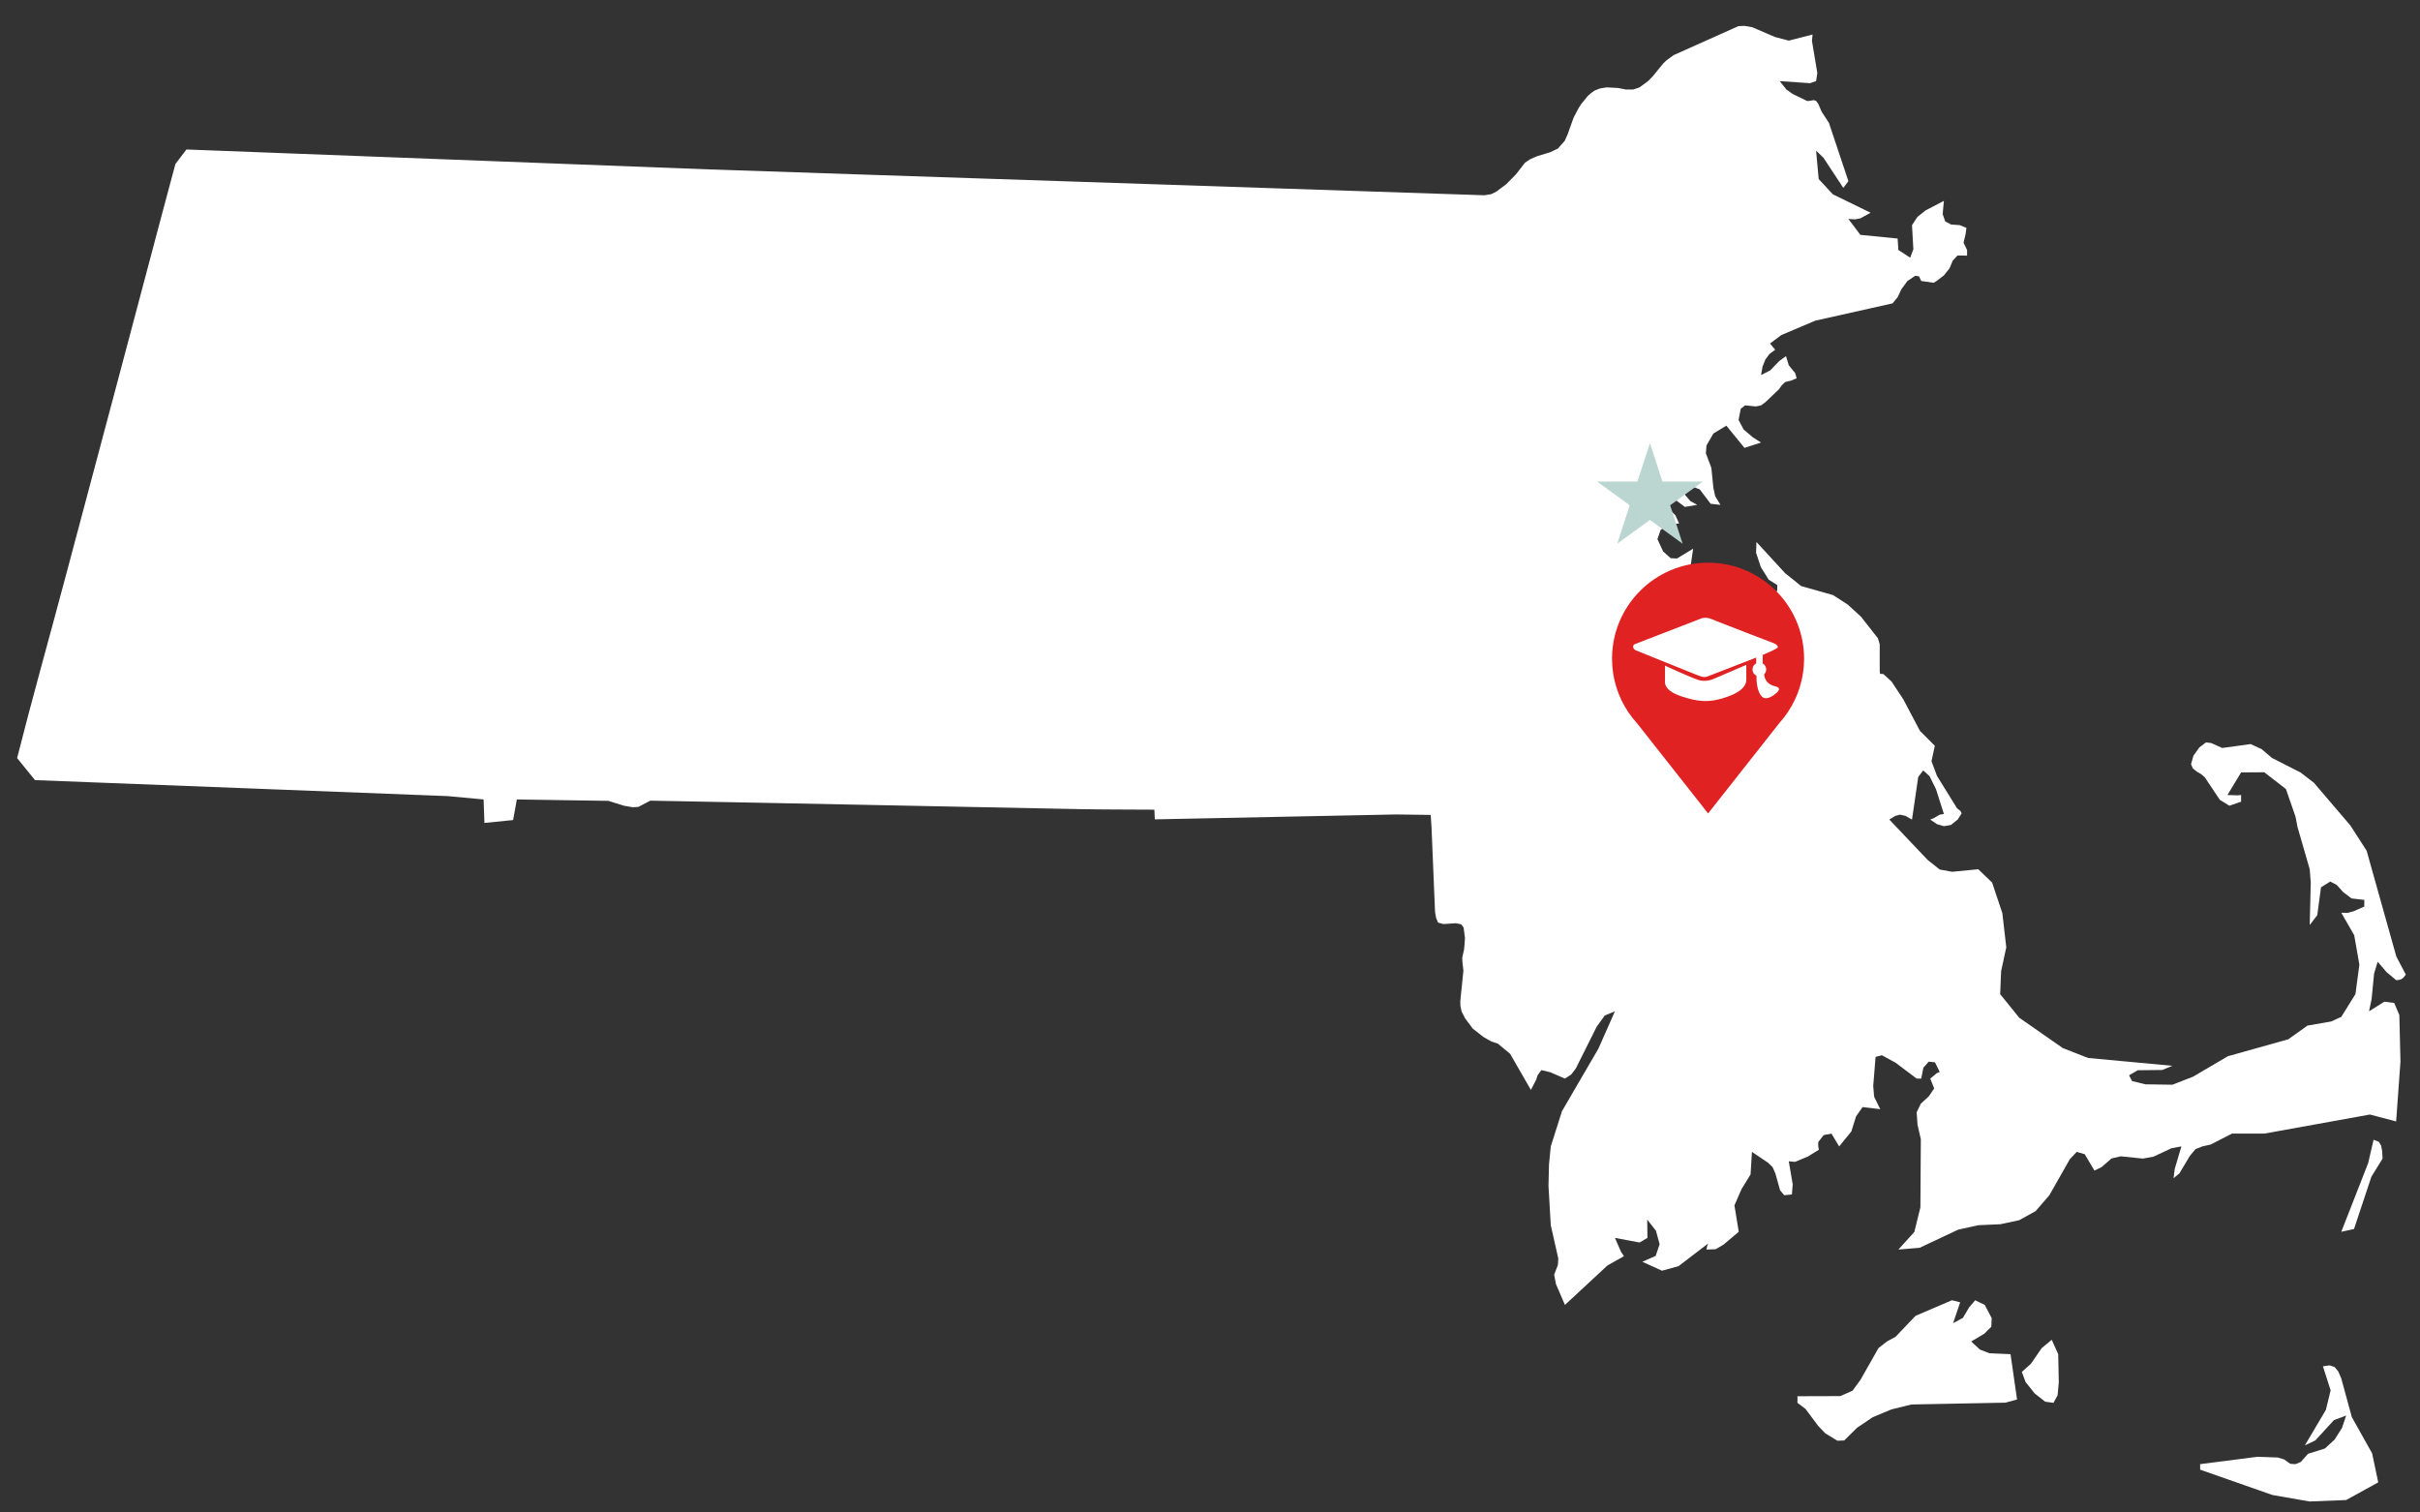 <?xml version="1.0" encoding="UTF-8" standalone="no"?>
<!DOCTYPE svg PUBLIC "-//W3C//DTD SVG 1.1//EN" "http://www.w3.org/Graphics/SVG/1.1/DTD/svg11.dtd">
<svg width="100%" height="100%" viewBox="0 0 1200 750" version="1.1" xmlns="http://www.w3.org/2000/svg" xmlns:xlink="http://www.w3.org/1999/xlink" xml:space="preserve" xmlns:serif="http://www.serif.com/" style="fill-rule:evenodd;clip-rule:evenodd;stroke-linejoin:round;stroke-miterlimit:1.414;">
    <rect x="0" y="0" width="1200" height="750" fill="#333333" stroke="none"/>
    <g transform="matrix(3.971,0,0,3.996,-828.72,-700.548)">
        <path d="M507.929,294.012L504.22,280.883L502.181,277.734L497.63,272.441L495.964,271.17L492.399,269.368L491.118,268.282L489.743,267.646L486.179,268.131L484.823,267.521L484.163,267.434L483.323,268.07L482.589,269.094L482.294,270.145L482.522,270.672L483.013,271.061L483.569,271.391L483.993,271.746L485.884,274.559L487.085,275.297L488.544,274.795L488.544,273.967L488.12,274.008L486.839,273.967L488.544,271.162L491.438,271.145L494.14,273.221L495.345,276.668L495.589,277.939L497.114,283.18L497.243,284.848L497.114,290.1L498.054,288.881L498.521,285.426L499.675,284.705L500.485,285.121L501.274,286L502.333,286.799L503.927,286.982L503.927,287.813L502.577,288.396L501.854,288.59L501.054,288.576L502.669,291.369L503.313,295.014L502.823,298.672L501.054,301.498L499.798,302.068L496.827,302.584L494.438,304.279L486.894,306.381L482.548,308.92L479.964,309.918L476.593,309.867L474.923,309.463L474.554,308.75L475.634,308.121L478.708,308.088L479.964,307.57L469.442,306.6L466.267,305.363L460.837,301.602L458.46,298.68L458.577,295.834L459.222,292.869L458.731,288.627L457.452,284.83L455.724,283.18L452.462,283.494L450.911,283.213L449.417,282.037L444.62,277.016L445.356,276.557L445.968,276.406L446.636,276.557L447.45,277.016L448.228,271.721L448.847,270.917L449.636,271.619L450.446,273.246L451.431,276.32L450.911,276.406L450.151,276.846L449.728,277.016L450.567,277.582L451.431,277.836L452.31,277.684L453.147,277.016L453.642,276.26L453.513,275.955L453.073,275.617L450.567,271.594L449.882,269.773L450.298,267.858L448.448,266.019L446.366,262.099L444.89,259.88L443.858,258.949L443.458,258.932L443.417,258.593L443.417,255.265L443.188,254.51L441.081,251.843L439.427,250.334L437.591,249.158L433.61,248.04L431.595,246.431L428.026,242.57L427.976,243.899L428.571,245.677L429.552,247.244L430.636,247.921L430.61,248.582L429.94,249.736L428.962,250.183L428.026,248.685L427.095,249.428L425.741,250.2L424.54,250.682L423.995,250.632L423.776,251.048L423.284,250.996L422.771,250.666L422.396,250.286L422.396,249.81L423.284,248.92L423.53,248.311L422.667,246.855L420.946,246.921L419.671,246.457L420.12,243.399L418.101,244.619L417.313,244.577L416.376,243.746L415.661,242.22L416.06,241.07L417.095,240.383L418.366,240.265L417.901,239.258L417.265,238.624L416.45,238.231L415.521,237.961L416.501,236.505L417.681,237.167L419.085,238.216L420.626,237.961L419.771,237.489L419.085,236.69L418.981,235.927L419.819,235.597L420.946,236.046L422.306,237.827L423.53,237.961L422.87,236.885L422.644,235.844L422.396,233.372L421.71,231.567L421.786,230.593L422.644,229.111L424.267,228.137L426.53,230.891L428.595,230.23L427.536,229.553L426.427,228.611L425.792,227.424L426.065,226.036L426.606,225.613L427.952,225.749L428.595,225.622L429.14,225.223L430.806,223.648L431.173,223.14L431.622,222.716L432.333,222.547L433.042,222.257L432.872,221.625L432.06,220.635L431.714,219.506L430.88,220.107L429.745,221.275L428.595,221.853L428.79,220.786L429.14,219.93L429.646,219.244L430.364,218.711L429.72,217.939L431.13,216.89L435.38,215.101L445.013,212.96L445.653,212.197L446.12,211.207L446.882,210.181L447.86,209.531L448.331,209.607C448.42,209.799 448.51,209.99 448.601,210.181L450.151,210.402L450.542,210.166L451.431,209.487L452.142,208.605L452.532,207.666L453.122,207.022L454.327,207.03L454.327,206.337L453.886,205.423L454.132,204.413L454.249,203.592L453.421,203.253L452.31,203.168L451.597,202.787L451.278,201.881L451.431,200.24L449.167,201.408L448.136,202.221L447.45,203.253L447.618,206.251L447.222,207.285L445.749,206.337L445.653,204.913L441.001,204.457L439.507,202.482L440.317,202.534L441.001,202.406L442.282,201.713L437.565,199.424L435.796,197.528L435.472,194.006L436.386,194.877L438.872,198.629L439.507,197.791L437.075,190.558L436.165,189.176L435.741,188.195L435.472,187.83L435.177,187.737L434.54,187.847L434.321,187.83L432.552,186.974L431.761,186.417L430.927,185.376L434.71,185.637L435.472,185.376L435.626,184.385L434.956,180.386L435.03,179.597L432.06,180.352L430.315,179.896L427.511,178.692L426.53,178.521L425.767,178.557L417.681,182.155L416.771,182.816L416.358,183.214L415.12,184.731L414.511,185.359L413.427,186.153L412.64,186.417L411.706,186.417L410.749,186.229L409.329,186.153L408.489,186.289L407.829,186.542L407.38,186.855L406.938,187.248L406.175,188.185L405.831,188.703L405.194,189.906L404.431,192.022L404.085,192.785L403.229,193.751L402.249,194.209L400.62,194.699L399.765,195.073L399.12,195.505L397.995,196.945L396.794,198.155L395.556,199.086L394.896,199.408L394.054,199.543C385.467,199.25 376.879,198.987 368.292,198.691C359.334,198.382 350.375,198.105 341.417,197.8C332.725,197.503 324.033,197.216 315.341,196.937C309.432,196.747 303.523,196.546 297.615,196.343L297.447,196.343C288.68,196.016 279.914,195.673 271.147,195.346C262.22,195.012 253.292,194.664 244.365,194.331C240.233,194.176 236.102,194.021 231.97,193.862L230.596,195.664C228.229,204.395 225.927,213.144 223.579,221.88C221.324,230.269 219.076,238.661 216.831,247.053C214.839,254.498 212.732,261.915 210.829,269.383L213.064,272.119C222.038,272.465 231.011,272.809 239.985,273.153C248.185,273.468 256.384,273.779 264.583,274.102L269.082,274.518L269.184,277.43L272.766,277.074L273.231,274.518L284.667,274.693L286.605,275.297L287.689,275.482L288.402,275.447L289.899,274.668C299.108,274.834 308.317,275.026 317.526,275.203C326.106,275.368 334.687,275.545 343.267,275.716C346.458,275.778 349.652,275.764 352.843,275.787L352.897,276.988C361.721,276.813 370.544,276.635 379.367,276.454C380.588,276.429 381.808,276.404 383.028,276.379L387.349,276.439L387.45,277.955C387.595,281.461 387.742,284.967 387.89,288.473L388.019,289.211L388.263,289.795L388.925,289.98L390.501,289.879L391.159,290.016L391.458,290.422L391.626,291.691L391.575,292.488L391.509,293.166L391.288,294.121L391.306,294.656L391.431,295.773L391.044,299.543L391.06,300.139L391.21,300.838L391.649,301.686L392.608,302.965L393.964,304.014L394.921,304.549L395.733,304.822L397.259,306.074L399.86,310.564L400.528,309.275L400.694,308.75L401.165,308.105L402.274,308.367L404.11,309.158L404.899,308.646L405.466,307.902L408.073,302.721L409.083,301.332L410.353,300.805L408.296,305.43L403.743,313.195L402.341,317.574L402.12,319.801L402.056,322.455L402.341,327.35L403.28,331.482L403.229,332.293L402.765,333.488L402.985,334.648L404.11,337.242L409.421,332.346L411.485,331.193L411.114,330.652L410.353,328.924L413.427,329.498L414.411,328.924L414.386,326.656L415.47,328.027L415.935,329.703L415.44,331.16L413.776,331.887L416.229,332.998L418.296,332.43L422.007,329.611L421.882,329.898L421.786,330.371L422.937,330.33L423.921,329.754L425.815,328.168L425.276,324.893L426.155,322.885L427.29,321.047L427.462,318.252L429.478,319.6L430.046,320.148L430.392,320.945L430.976,323.014L431.491,323.631L432.452,323.537L432.552,322.268L432.06,319.42L432.847,319.492L434.466,318.82L435.821,317.982L435.741,317.574L435.741,317.041L436.415,316.168L437.396,315.99L438.353,317.574L439.876,315.713L440.462,313.848L441.274,312.695L443.487,312.951L442.722,311.416L442.606,310.08L442.901,306.461L443.69,306.262L445.405,307.191L448.032,309.158L448.601,309.158L448.87,307.803L449.532,307.057L450.321,307.141L450.911,308.332L450.542,308.486L449.728,309.158L450.218,310.375L449.556,311.35L448.552,312.271L448.032,313.332L448.136,314.873L448.552,316.676L448.497,325.139L447.737,328.195L445.749,330.371L448.407,330.152L453.2,327.908L455.724,327.35L458.478,327.23L460.837,326.73L462.882,325.604L464.599,323.631L467.157,319.16L468.015,318.252L469.019,318.541L470.231,320.57L471.112,320.148L472.368,319.068L473.519,318.801L476.278,319.084L477.599,318.846L479.862,317.795L481.089,317.574L480.257,320.369L480.108,321.52L480.843,320.914L482.149,318.744L482.858,317.904L483.698,317.574L484.731,317.346L487.409,315.984L491.438,315.984L504.636,313.617L507.905,314.475L508.444,307.039L508.304,301.262L507.659,299.766L506.431,299.619L504.519,300.805L504.839,299.307L505.151,296.129L505.599,294.656L506.7,295.936L507.905,296.943L508.278,296.91L508.573,296.814L508.845,296.605L509.112,296.25L507.929,294.012ZM506.038,317.488L505.743,317L505.085,316.746L504.415,319.633L501.054,328.168L502.644,327.822L504.813,321.336L506.21,319.084L506.159,318.184L506.038,317.488ZM502.374,351.172L501.054,346.371L500.679,345.498L500.214,344.949L499.595,344.744L498.763,344.863L499.724,347.846L499.13,350.268L496.505,354.672L497.808,354.061L500.138,351.537L501.663,350.971L501.146,352.504L500.214,353.959L499.013,355.059L496.894,355.721L496.013,356.719L495.345,357.002L494.683,356.959L493.919,356.416L493.134,356.18L490.599,356.086L483.429,357.002L483.429,357.686L492.448,360.828L497.089,361.633L501.663,361.455L505.669,359.262L504.905,355.656L502.374,351.172ZM457.103,343.238L455.927,342.779L454.841,341.779L456.487,340.807L457.353,339.949L457.401,338.885L456.536,337.242L455.333,336.664L454.571,337.563L453.808,338.85L452.583,339.512L453.462,336.918L452.437,336.664L447.89,338.596L445.405,341.189L444.321,341.779L443.267,342.594L441.026,346.521L440.022,347.889L438.497,348.557L433.146,348.574L433.146,349.393L434.151,350.148L435.741,352.264L436.606,353.164L438.132,354.096L438.987,354.061L440.587,352.486L442.552,351.172L444.866,350.215L447.372,349.598L459.122,349.371L460.567,348.979L459.753,343.355L457.103,343.238ZM464.897,341.568L463.644,342.604L462.288,344.557L461.161,345.559L461.628,346.803L462.753,348.215L464.083,349.252L465.116,349.393L465.632,348.453L465.778,346.846L465.708,343.355L464.897,341.568Z" style="fill:white;fill-rule:nonzero;"/>
    </g>
    <g transform="matrix(2.948,0,0,2.948,448.693,453.301)">
        <path d="M125.324,-79.237L127.426,-72.77L134.225,-72.77L128.724,-68.774L130.825,-62.307L125.324,-66.304L119.824,-62.307L121.925,-68.774L116.424,-72.77L123.223,-72.77L125.324,-79.237Z" style="fill:rgb(187,213,208);"/>
    </g>
    <g transform="matrix(2.703,0,0,2.59,-93.104,-6.986)">
        <circle cx="347.736" cy="128.326" r="15.646" style="fill:white;"/>
    </g>
    <g transform="matrix(3.387,0,0,3.387,-329.163,-110.083)">
        <path d="M358.965,136.736L358.826,136.913C358.488,137.402 358.12,137.87 357.724,138.312L347.257,151.594L336.892,138.44C336.413,137.918 335.973,137.36 335.576,136.77L335.549,136.736L335.553,136.736C334.062,134.504 333.192,131.822 333.192,128.939C333.192,121.18 339.491,114.881 347.25,114.881C355.009,114.881 361.308,121.18 361.308,128.939C361.308,131.822 360.438,134.504 358.946,136.736L358.965,136.736ZM340.946,129.955L340.946,132.344C340.946,132.344 340.738,133.604 343.335,134.443C345.687,135.203 347.336,135.537 350.319,134.419C351.972,133.799 352.849,132.985 352.849,132.04C352.849,131.094 352.849,129.841 352.849,129.841L347.978,131.932C347.978,131.932 346.874,132.411 345.796,132.041C344.459,131.583 340.946,129.955 340.946,129.955ZM354.297,128.771C352.069,129.666 349.236,130.717 347.775,131.304C346.729,131.724 346.74,131.739 345.518,131.28C344.411,130.864 336.723,127.714 336.681,127.714C336.638,127.714 336.309,127.528 336.281,127.229C336.234,126.716 336.89,126.74 336.794,126.704L346.162,123.081C346.162,123.081 346.823,122.732 347.811,123.156C348.936,123.638 356.885,126.678 356.885,126.678C356.885,126.678 357.474,126.905 357.475,127.243C357.476,127.403 356.553,127.84 355.249,128.382L355.249,129.636C355.556,129.808 355.764,130.137 355.764,130.514C355.764,130.8 355.645,131.058 355.454,131.241C355.633,132.717 356.845,132.911 357.093,132.981C357.358,133.055 358.069,133.248 357.277,133.943C356.485,134.638 355.618,135.017 355.098,134.454C354.325,133.617 354.329,131.836 354.341,131.428C353.995,131.27 353.754,130.92 353.754,130.514C353.754,130.126 353.975,129.789 354.297,129.621L354.297,128.771Z" style="fill:rgb(224,34,34);"/>
    </g>
</svg>
